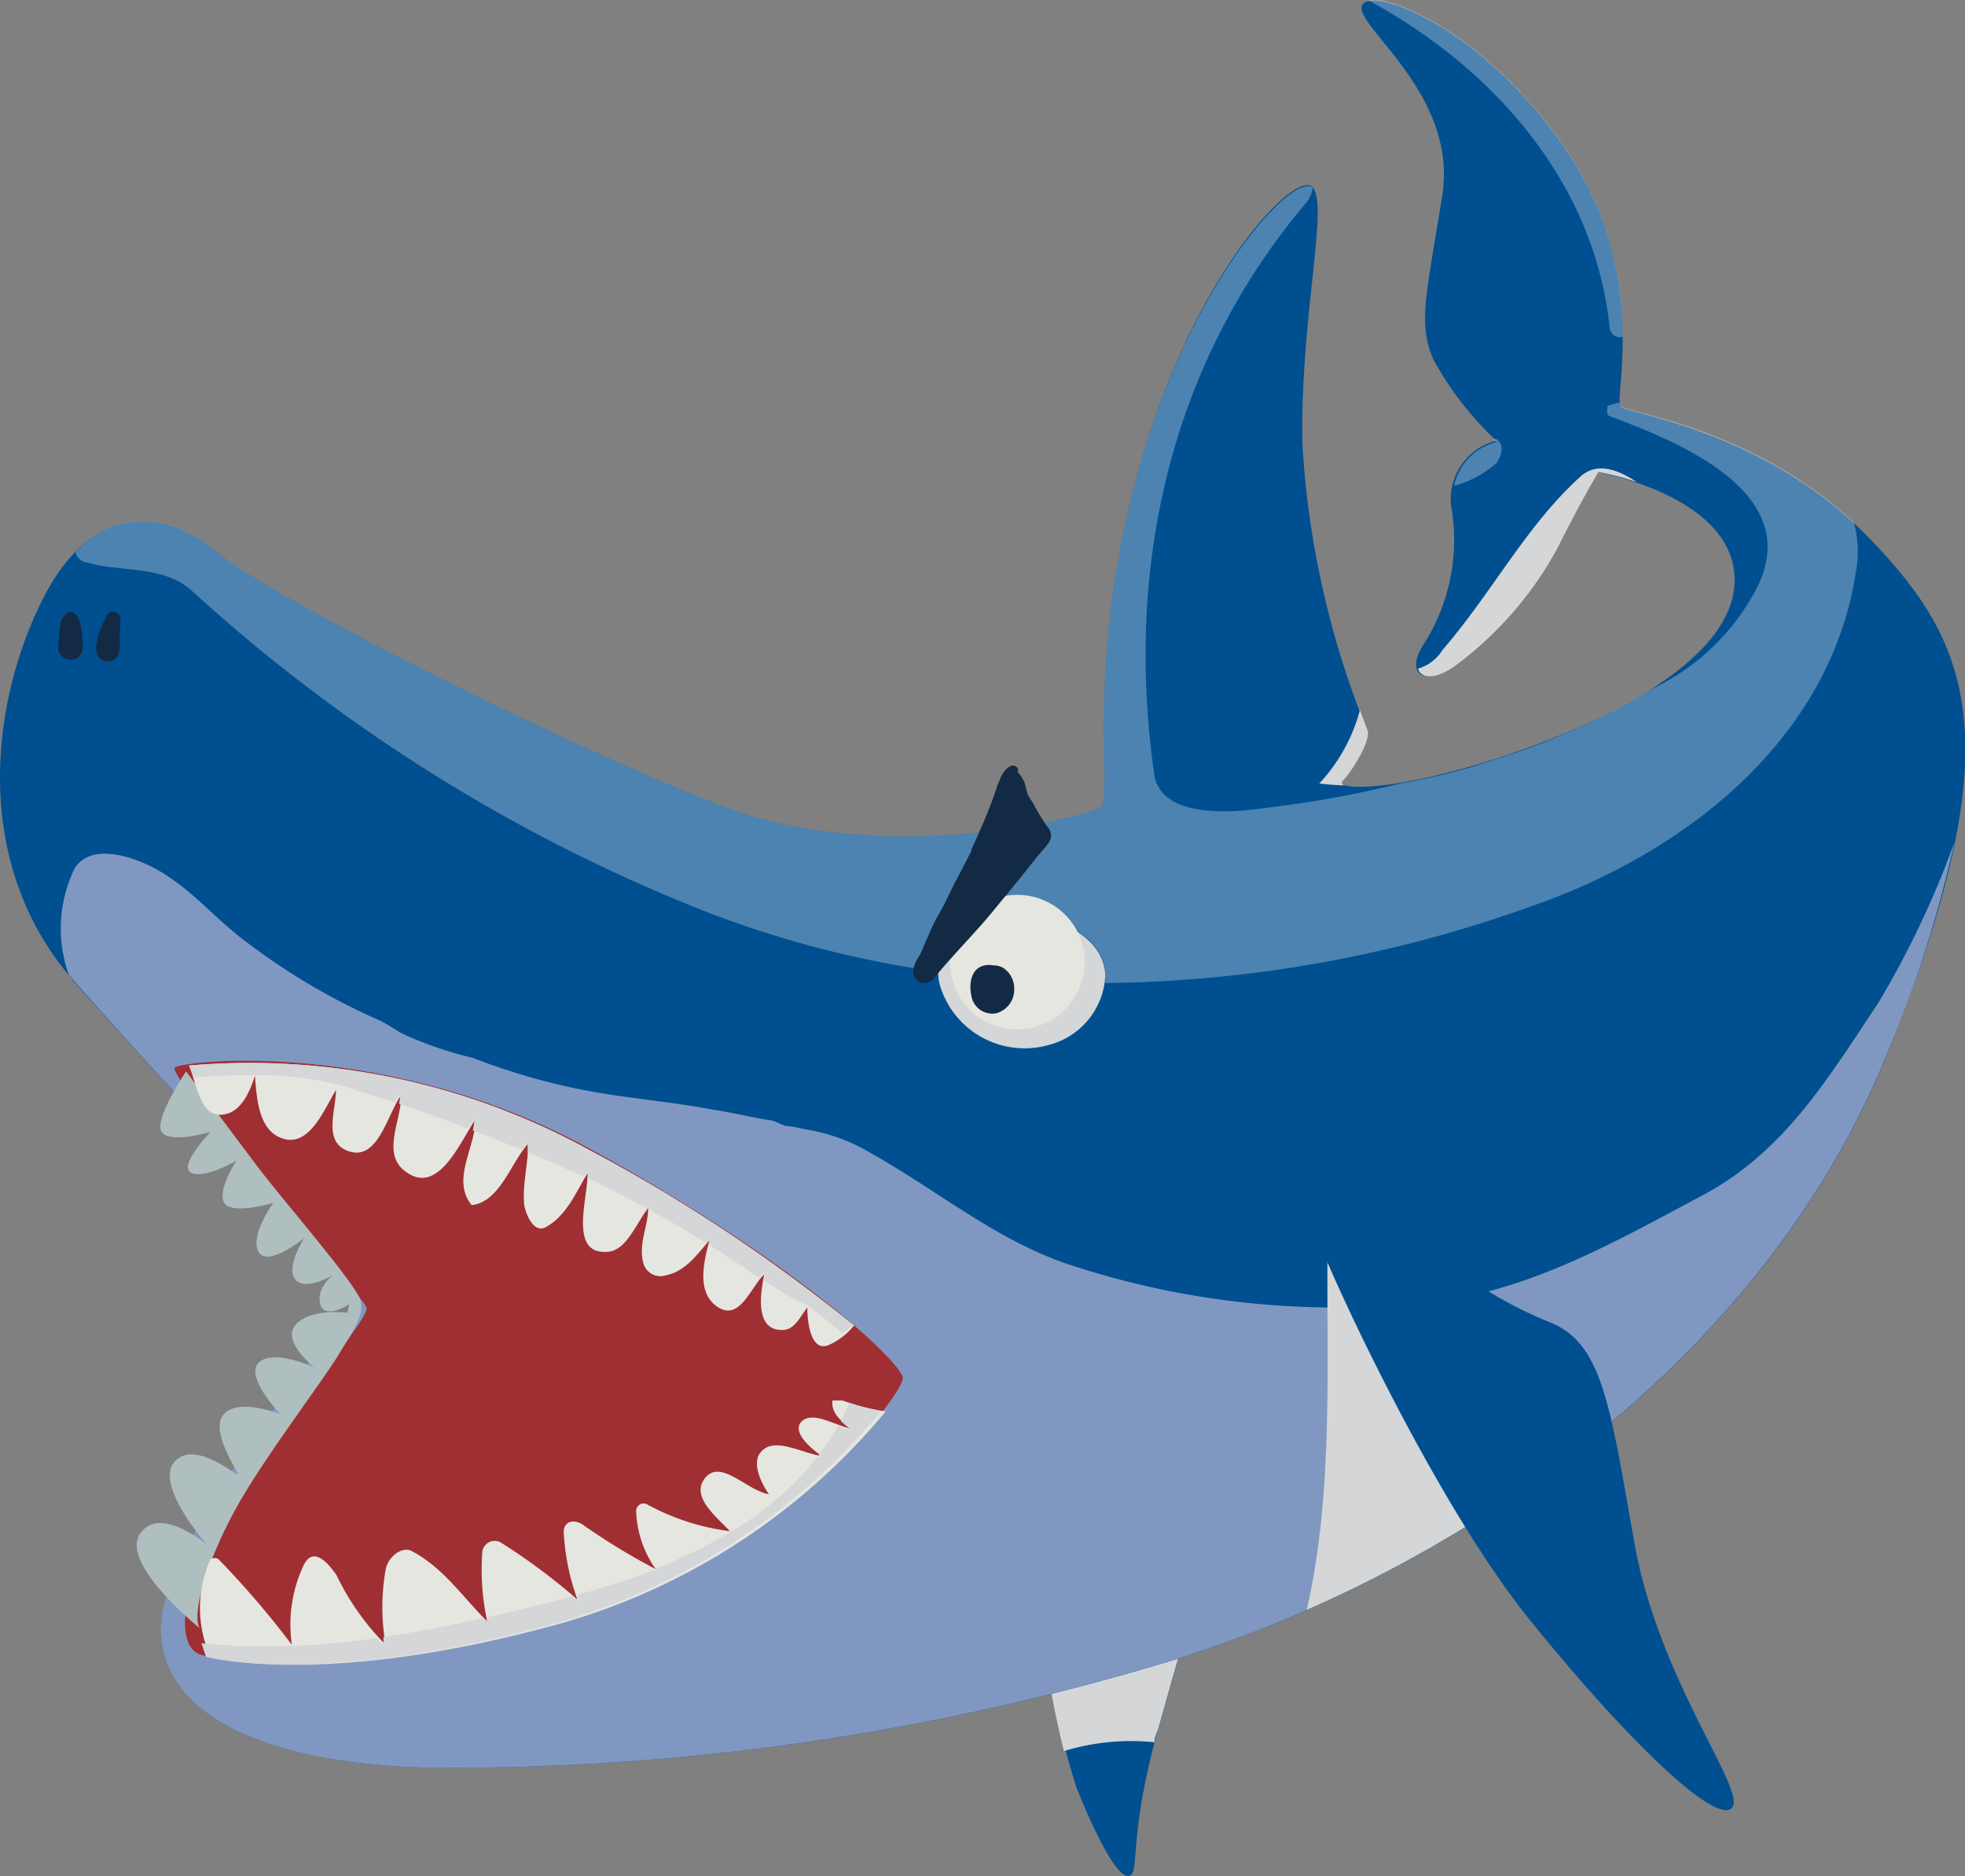 <svg xmlns="http://www.w3.org/2000/svg" viewBox="0 0 80.25 76.63"><rect x="0" y="0" width="80.25" height="76.63" fill="#808080" stroke="none"/><defs><style>.cls-1{isolation:isolate;}.cls-2{fill:#004f90;}.cls-3{fill:#d4d6d7;mix-blend-mode:multiply;}.cls-4{fill:#8098c1;}.cls-5{fill:#fff;opacity:0.3;}.cls-6{fill:#9f2f33;}.cls-7{fill:#afbfc0;}.cls-8{fill:#e6e6e0;}.cls-9{fill:#132a45;}</style></defs><g class="cls-1"><g id="Layer_1" data-name="Layer 1"><path class="cls-2" d="M44.11,66.52A34.24,34.24,0,0,0,45.66,75c1.08,2.69,1.85,3.83,2.21,3.59s-.06-1.76,1.14-6,2-6.83,2-6.83Z" transform="translate(-1.7 -2)"/><path class="cls-3" d="M48.85,73.16c0-.19.1-.38.16-.58,1.19-4.26,2-6.83,2-6.83l-6.93.77a38.68,38.68,0,0,0,1.07,7A9.43,9.43,0,0,1,48.85,73.16Z" transform="translate(-1.7 -2)"/><path class="cls-2" d="M16,55.47S8.6,64.49,8.3,68.2s4.13,5.86,11,6a101.28,101.28,0,0,0,30.53-4.46c11.79-3.73,24-12.34,29-24.83S82.3,28.39,78.06,24s-9.81-5.08-10.16-5.38,1.25-5.32-2.22-10.46-8.07-6.76-8.36-5.92S61.26,5.86,60.6,10s-1,5.2-.36,6.69A13.32,13.32,0,0,0,62.81,20,2.46,2.46,0,0,0,61,22.89a7.92,7.92,0,0,1-1.13,5.38c-.84,1.26,0,1.85,1.31.84a14.64,14.64,0,0,0,4.07-4.73c1-2,1.67-3.1,1.67-3.1s5.5.95,5.62,4.3-5.38,6-9.75,7.41-6.63,1.26-6.27.9,1.19-1.68,1-2.09a36.66,36.66,0,0,1-2.63-11.66c-.11-5.56,1.32-10.64.18-10.58S50,14.1,48,21.93,47.21,34.67,46.62,35,37.83,37.53,31,34.85,12.61,26.3,10.57,24.56s-5.08-2.21-7.17,2S.53,37.3,4.72,42.08,15.77,53.79,16,55.47Z" transform="translate(-1.7 -2)"/><path class="cls-4" d="M71.29,50.79c-3.59,1.91-7.05,3.91-11.08,4.39a34.82,34.82,0,0,1-14.82-1.52c-3-1-5.34-3-8.09-4.54a7.4,7.4,0,0,0-2.75-1,4.42,4.42,0,0,0-.64-.12c-.24,0-.48-.2-.72-.24-.83-.12-1.55-.32-2.39-.44-1.63-.31-3.15-.43-4.78-.71a26.26,26.26,0,0,1-5-1.4,15.35,15.35,0,0,1-2.91-1c-.28-.16-.56-.36-.88-.52a26.53,26.53,0,0,1-5.38-3.15c-1.27-.92-2.11-2-3.42-2.83-1.16-.76-3.27-1.43-3.79,0a5.58,5.58,0,0,0-.13,4.1,2,2,0,0,0,.19.22C8.9,46.86,15.77,53.79,16,55.47c0,0-7.41,9-7.71,12.73s4.13,5.86,11,6a101.28,101.28,0,0,0,30.53-4.46c11.79-3.73,24-12.34,29-24.83a50.42,50.42,0,0,0,2.7-8.51,38.13,38.13,0,0,1-3.11,6.56C76.35,46.05,74.6,49,71.29,50.79Z" transform="translate(-1.7 -2)"/><path class="cls-3" d="M55.07,67.75A53.57,53.57,0,0,0,62,64.08a33.51,33.51,0,0,0-6.08-11.63C55.85,57.5,56.2,62.76,55.07,67.75Z" transform="translate(-1.7 -2)"/><path class="cls-3" d="M56.68,34.08c-.17,0-.22-.11-.14-.19.36-.36,1.19-1.68,1-2.09L57.24,31a7.06,7.06,0,0,1-1.66,3A10,10,0,0,0,56.68,34.08Z" transform="translate(-1.7 -2)"/><path class="cls-3" d="M66.24,21.47c-2.21,2-3.58,4.7-5.63,7.08a1.75,1.75,0,0,1-1,.76c.13.44.78.46,1.63-.2a14.64,14.64,0,0,0,4.07-4.73c1-2,1.67-3.1,1.67-3.1a10.64,10.64,0,0,1,1.56.41C67.7,21.12,66.87,20.89,66.24,21.47Z" transform="translate(-1.7 -2)"/><path class="cls-3" d="M43,38.79c-1.75.16-3.37,2-2.9,3.5a3.61,3.61,0,0,0,4.43,2.39,3.08,3.08,0,0,0,2.31-2.81C46.79,40.05,44.51,39.47,43,38.79Z" transform="translate(-1.7 -2)"/><path class="cls-5" d="M62.83,19.94a.31.31,0,0,0-.13,0l.11.11a2.38,2.38,0,0,0-1.73,1.79,4.21,4.21,0,0,0,1.75-.94C63,20.62,63.17,20.19,62.83,19.94Z" transform="translate(-1.7 -2)"/><path class="cls-5" d="M67.44,15.41a.43.43,0,0,0,.53.35,13.43,13.43,0,0,0-2.29-7.63C62.59,3.55,58.6,1.77,57.56,2,62.67,4.76,66.84,9.45,67.44,15.41Z" transform="translate(-1.7 -2)"/><path class="cls-5" d="M77.4,23.32c-4.14-3.84-9.16-4.45-9.5-4.73a.17.17,0,0,1-.05-.14c-.16,0-.32.09-.5.12,0,.17-.08.34.09.43,3,1.11,7.85,3.15,6.06,6.91a9.28,9.28,0,0,1-4.3,4.21A29.13,29.13,0,0,1,62.81,33a25,25,0,0,1-3.92,1,43.76,43.76,0,0,1-5.53,1c-1.62.25-4.27.34-4.52-1.37-1.2-8.36.59-16.73,6.23-23.38a1.2,1.2,0,0,0,.24-.59.37.37,0,0,0-.21-.06C54,9.62,50,14.1,48,21.93S47.21,34.67,46.62,35,37.83,37.53,31,34.85,12.61,26.3,10.57,24.56c-1.61-1.38-3.88-2-5.79,0a.56.56,0,0,0,.45.41c1.53.43,3.15.09,4.35,1.2A68.22,68.22,0,0,0,30.06,39.05,42.35,42.35,0,0,0,40,41.69a3.35,3.35,0,0,1,3-2.9l-.34-.17.34.17a2.32,2.32,0,0,1,.59,0,2.32,2.32,0,0,0-.59,0c1.56.68,3.84,1.26,3.84,3.08a2.64,2.64,0,0,1,0,.28A52.84,52.84,0,0,0,64.28,39c6.15-2.14,12.21-6.75,13.23-13.74A4.31,4.31,0,0,0,77.4,23.32Z" transform="translate(-1.7 -2)"/><path class="cls-6" d="M9.86,69.57c-1-.36-.9-2.81,1.37-6.39s5.56-7.3,5.44-7.77S8.42,45.9,8.84,45.6s8.73-1.19,17,3.35,12.67,8.67,12.73,9.33-5.2,7.53-14,10S10.87,69.93,9.86,69.57Z" transform="translate(-1.7 -2)"/><path class="cls-7" d="M9.84,68.49s-3.23-2.6-2.43-3.83,2.75.44,2.75.44S8,62.67,8.82,61.71s2.61.64,2.61.52-1.19-1.79-.59-2.47,2.31,0,2.31,0-1.48-1.54-.88-2.11,2.27.2,2.27.2-1.39-1.08-.75-1.76,2.1-.47,2.1-.47l.07-.35s-1,.66-1.18,0,.51-1.19.51-1.19-1.09.67-1.52.19.35-1.7.35-1.7-1.49,1.22-1.86.56.6-2,.6-2-1.69.51-2,0,.5-1.73.5-1.73-1.29.77-1.85.5.79-1.67.79-1.67-1.67.5-2,0,1-2.47,1-2.47l3,4c1.06,1.38,4,4.76,4.13,5.38s-.25,1.1-.89,2.17-2.81,3.9-4,5.94S9.5,67.71,9.84,68.49Z" transform="translate(-1.7 -2)"/><path class="cls-8" d="M11,47.48c.55-.16.91-.87,1.11-1.55.08,1,.16,2.31,1.2,2.59s1.63-1.2,2.11-2c0,.83-.52,2.07.44,2.47,1.27.52,1.63-1.44,2.23-2.27,0,1.07-.84,2.43.2,3.15,1.31.95,2.19-1.2,2.83-2.16,0,1.16-1,2.47-.16,3.51,1.15-.12,1.59-1.71,2.31-2.51,0,.84-.24,1.67-.16,2.51.08.44.4,1.12.84.92.87-.44,1.27-1.44,1.75-2.23,0,1.07-.76,3.3.76,3.22.8,0,1.19-1.11,1.71-1.79,0,.76-.4,1.43-.2,2.23a.72.72,0,0,0,.92.52c.8-.16,1.27-.84,1.79-1.44-.28,1-.52,2.2.36,2.75s1.32-.83,1.87-1.35c-.16.8-.39,2.31.76,2.27.48,0,.72-.56,1-.92,0,.64.16,1.88.91,1.52a2.84,2.84,0,0,0,1-.78A66.72,66.72,0,0,0,25.82,49a28.85,28.85,0,0,0-16.4-3.48C9.78,46.41,9.91,47.82,11,47.48Z" transform="translate(-1.7 -2)"/><path class="cls-3" d="M36.53,56.11A66.72,66.72,0,0,0,25.82,49a28.85,28.85,0,0,0-16.4-3.48A4.09,4.09,0,0,1,9.6,46c.82-.05,1.65-.09,2.47-.09h0a13.67,13.67,0,0,1,3.65.45l2.11.67a2.58,2.58,0,0,1,.22-.37,3.34,3.34,0,0,1-.05.43c.95.31,1.89.65,2.81,1,.1-.15.18-.3.27-.43a3,3,0,0,1-.07.51c.67.25,1.33.52,2,.79l.24-.3c0,.13,0,.26,0,.4.78.33,1.55.67,2.31,1a2.55,2.55,0,0,1,.14-.24c0,.09,0,.19,0,.29.81.39,1.61.81,2.42,1.24l.07-.1v.14c.78.43,1.56.89,2.34,1.37a1.63,1.63,0,0,0,.17-.2c0,.09-.05.18-.07.26.7.44,1.39.9,2.08,1.38l.22-.24c0,.1,0,.22-.06.35l.07,0a11.14,11.14,0,0,0,1.7,1h0l.07-.08a.49.49,0,0,0,0,.12c.49.35.94.72,1.39,1.1A3.63,3.63,0,0,0,36.53,56.11Z" transform="translate(-1.7 -2)"/><path class="cls-8" d="M36.1,59.2c-.12,0-.4,0-.4,0-.08.52.4.88.76,1.16-.68-.16-1.55-.72-2-.32s.28,1.07.8,1.43c-.84-.12-2-.84-2.52-.12-.31.4,0,1.16.36,1.68-.91-.16-1.95-1.44-2.59-.68s.44,1.59,1,2.19a9.61,9.61,0,0,1-3.43-1.12.31.31,0,0,0-.4.28,4.36,4.36,0,0,0,.8,2.39,26.86,26.86,0,0,1-3-1.83c-.32-.2-.72-.16-.76.28a9.61,9.61,0,0,0,.56,2.79A25.33,25.33,0,0,0,22.15,65a.51.51,0,0,0-.75.36,9.86,9.86,0,0,0,.2,2.87c-1-1-1.8-2.2-3.07-2.87-.4-.24-1,.24-1.08.75a8.8,8.8,0,0,0,0,3.07,10.48,10.48,0,0,1-2-2.83c-.32-.48-.92-1.19-1.32-.48a5.68,5.68,0,0,0-.51,3.31,37.25,37.25,0,0,0-3-3.5.32.32,0,0,0-.32,0,4.83,4.83,0,0,0,0,4c1.49.37,6.29.86,14.4-1.4a26.81,26.81,0,0,0,13.17-8.63A9.56,9.56,0,0,1,36.1,59.2Z" transform="translate(-1.7 -2)"/><path class="cls-3" d="M36.39,59.3c-.11.25-.23.5-.35.74a4.71,4.71,0,0,0,.42.36c-.17,0-.35-.11-.53-.17a11,11,0,0,1-.8,1.21l.1.07-.14,0a12.8,12.8,0,0,1-3.58,3.08h0a21.85,21.85,0,0,1-3,1.47l0,.08-.12,0a32.67,32.67,0,0,1-3.12,1,2,2,0,0,1,.05.24,2.11,2.11,0,0,1-.23-.19l-.73.2c-.92.23-1.84.46-2.77.67l0,.16a1.85,1.85,0,0,1-.14-.14c-1.36.31-2.72.58-4.09.78,0,.11,0,.21,0,.31-.1-.08-.2-.18-.3-.27a28.86,28.86,0,0,1-7.13.22l.18.55c1.49.37,6.29.86,14.4-1.4a26.81,26.81,0,0,0,13.17-8.63A9.35,9.35,0,0,1,36.39,59.3Z" transform="translate(-1.7 -2)"/><path class="cls-9" d="M5,27.59a1.16,1.16,0,0,0-.14-.42c-.08-.1-.22-.21-.35-.16a.63.63,0,0,0-.35.58,6.11,6.11,0,0,0-.08.86.5.5,0,0,0,1,0A4.11,4.11,0,0,0,5,27.59Z" transform="translate(-1.7 -2)"/><path class="cls-9" d="M6.6,27.18c-.08-.2-.39-.31-.51-.07A4.17,4.17,0,0,0,5.7,28c-.09.39-.18.86.28,1a.48.48,0,0,0,.53-.21,1.66,1.66,0,0,0,.08-.74s0-.14,0,0c0-.12,0-.23,0-.35A1.32,1.32,0,0,0,6.6,27.18Z" transform="translate(-1.7 -2)"/><path class="cls-8" d="M46,41.24a2.75,2.75,0,1,0-2.75,2.81A2.78,2.78,0,0,0,46,41.24Z" transform="translate(-1.7 -2)"/><path class="cls-9" d="M42.65,41.52a.8.8,0,0,0-.39-.09.82.82,0,0,0-.35,0c-.57.12-.64.78-.54,1.24a.87.87,0,0,0,1,.72,1,1,0,0,0,.75-1A1,1,0,0,0,42.65,41.52Z" transform="translate(-1.7 -2)"/><path class="cls-9" d="M44.46,35.75a9.6,9.6,0,0,1-.6-1c-.07-.09-.12-.19-.18-.28a2.17,2.17,0,0,1-.07-.24,1.31,1.31,0,0,0-.36-.71v0a.12.12,0,0,0,0-.16c-.27-.29-.6.2-.69.41l-.07.19a.5.5,0,0,0-.08.2c-.1.28-.19.56-.3.83-.23.57-.47,1.13-.73,1.69,0,.11-.09.21-.13.31l-.44.85c-.17.31-.32.63-.5,1s-.37.65-.53,1-.32.72-.47,1.08c0-.09,0,.08-.06.1l-.11.19a1.08,1.08,0,0,0-.15.49.47.47,0,0,0,.79.33c.81-1,1.68-1.85,2.47-2.81l1.18-1.44.53-.67c.19-.24.41-.46.59-.72A.52.52,0,0,0,44.46,35.75Z" transform="translate(-1.7 -2)"/><path class="cls-2" d="M55.4,52.18c-.18.11,4.55,10.76,8.79,16s7.65,8.37,8.25,7.65-3-5.19-4-10.85-1.3-8.16-3.51-9a16.94,16.94,0,0,1-5.26-3.4C59.41,52.12,56.06,51.76,55.4,52.18Z" transform="translate(-1.7 -2)"/></g></g></svg>